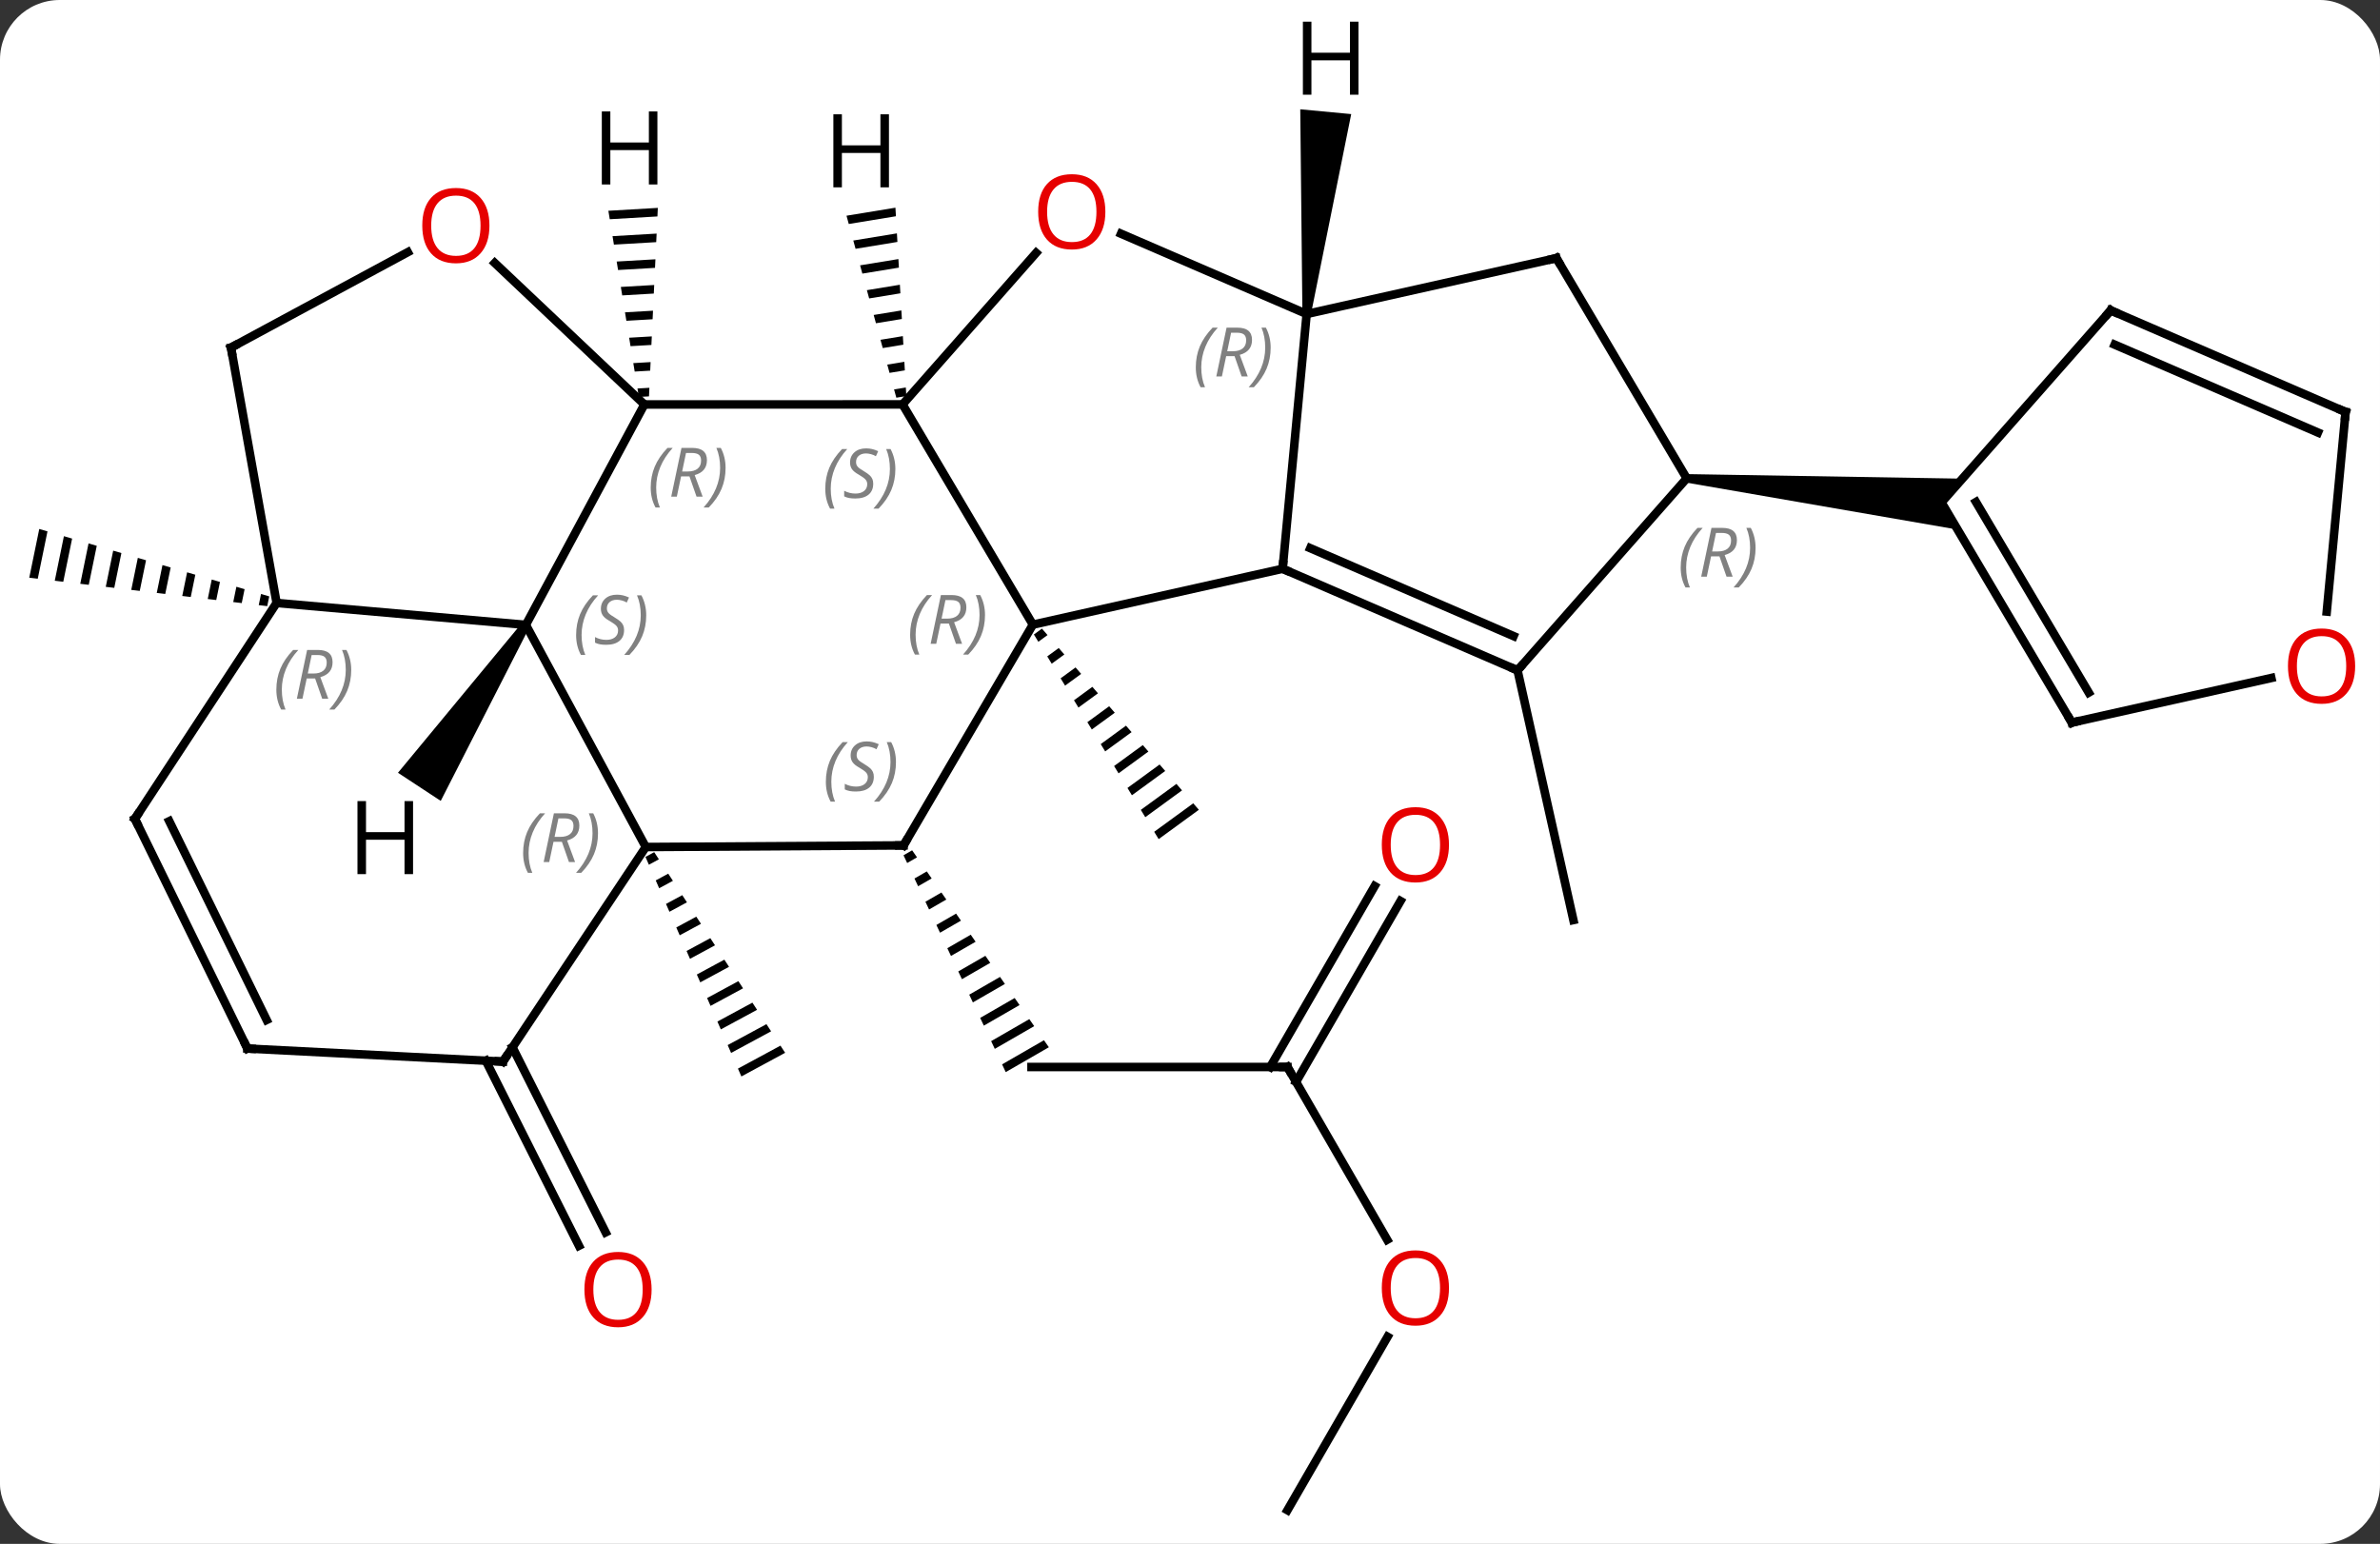 <svg width="279" viewBox="0 0 279 181" style="fill-opacity:1; color-rendering:auto; color-interpolation:auto; text-rendering:auto; stroke:black; stroke-linecap:square; stroke-miterlimit:10; shape-rendering:auto; stroke-opacity:1; fill:black; stroke-dasharray:none; font-weight:normal; stroke-width:1; font-family:'Open Sans'; font-style:normal; stroke-linejoin:miter; font-size:12; stroke-dashoffset:0; image-rendering:auto;" height="181" class="cas-substance-image" xmlns:xlink="http://www.w3.org/1999/xlink" xmlns="http://www.w3.org/2000/svg"><rect x="0" y="0" width="279" height="181" fill="#333333" stroke="none"/><svg class="cas-substance-single-component"><rect y="0" x="0" width="279" stroke="none" ry="7" rx="7" height="181" fill="white" class="cas-substance-group"/><svg y="0" x="0" width="279" viewBox="0 0 279 181" style="fill:black;" height="181" class="cas-substance-single-component-image"><svg><g><g transform="translate(139,92)" style="text-rendering:geometricPrecision; color-rendering:optimizeQuality; color-interpolation:linearRGB; stroke-linecap:butt; image-rendering:optimizeQuality;"><path style="stroke:none;" d="M-16.858 -18.304 L-17.8 -17.616 L-17.8 -17.616 L-17.278 -16.759 L-17.278 -16.759 L-16.201 -17.546 L-16.858 -18.304 ZM-14.887 -16.028 L-16.234 -15.046 L-16.234 -15.046 L-15.711 -14.189 L-15.711 -14.189 L-14.23 -15.27 L-14.23 -15.27 L-14.887 -16.028 ZM-12.916 -13.752 L-14.667 -12.475 L-14.667 -12.475 L-14.144 -11.618 L-12.259 -12.994 L-12.259 -12.994 L-12.916 -13.752 ZM-10.945 -11.476 L-13.1 -9.904 L-12.577 -9.047 L-10.289 -10.718 L-10.945 -11.476 ZM-8.975 -9.201 L-11.533 -7.334 L-11.01 -6.477 L-11.01 -6.477 L-8.318 -8.442 L-8.318 -8.442 L-8.975 -9.201 ZM-7.004 -6.925 L-9.966 -4.763 L-9.443 -3.906 L-6.347 -6.166 L-7.004 -6.925 ZM-5.033 -4.649 L-8.399 -2.192 L-8.399 -2.192 L-7.876 -1.335 L-4.376 -3.89 L-4.376 -3.89 L-5.033 -4.649 ZM-3.062 -2.373 L-6.832 0.378 L-6.832 0.378 L-6.309 1.235 L-6.309 1.235 L-2.405 -1.614 L-3.062 -2.373 ZM-1.091 -0.097 L-5.265 2.949 L-5.265 2.949 L-4.742 3.806 L-4.742 3.806 L-0.434 0.661 L-0.434 0.661 L-1.091 -0.097 ZM0.88 2.179 L-3.698 5.519 L-3.698 5.519 L-3.175 6.376 L-3.175 6.376 L1.537 2.937 L1.537 2.937 L0.88 2.179 Z"/><line y2="33.093" y1="33.093" x2="11.922" x1="-18.078" style="fill:none;"/><path style="stroke:none;" d="M-32.073 7.688 L-33.083 8.27 L-32.655 9.178 L-31.5 8.512 L-32.073 7.688 ZM-30.355 10.162 L-31.799 10.994 L-31.799 10.994 L-31.372 11.902 L-31.372 11.902 L-29.783 10.986 L-30.355 10.162 ZM-28.638 12.635 L-30.516 13.718 L-30.088 14.626 L-30.088 14.626 L-28.066 13.46 L-28.638 12.635 ZM-26.921 15.109 L-29.232 16.442 L-29.232 16.442 L-28.804 17.35 L-28.804 17.35 L-26.349 15.934 L-26.921 15.109 ZM-25.204 17.583 L-27.948 19.166 L-27.948 19.166 L-27.52 20.073 L-24.632 18.408 L-24.632 18.408 L-25.204 17.583 ZM-23.487 20.057 L-26.664 21.889 L-26.664 21.889 L-26.236 22.797 L-26.236 22.797 L-22.915 20.882 L-22.915 20.882 L-23.487 20.057 ZM-21.77 22.531 L-25.38 24.613 L-24.952 25.521 L-21.198 23.356 L-21.198 23.356 L-21.77 22.531 ZM-20.053 25.005 L-24.096 27.337 L-24.096 27.337 L-23.668 28.245 L-19.48 25.83 L-19.48 25.83 L-20.053 25.005 ZM-18.336 27.479 L-22.812 30.061 L-22.812 30.061 L-22.384 30.968 L-17.763 28.303 L-18.336 27.479 ZM-16.618 29.953 L-21.529 32.784 L-21.101 33.692 L-21.101 33.692 L-16.046 30.777 L-16.046 30.777 L-16.618 29.953 Z"/><line y2="53.345" y1="33.093" x2="23.615" x1="11.922" style="fill:none;"/><line y2="13.636" y1="34.843" x2="25.177" x1="12.932" style="fill:none;"/><line y2="11.886" y1="33.093" x2="22.145" x1="9.901" style="fill:none;"/><line y2="85.053" y1="64.721" x2="11.922" x1="23.661" style="fill:none;"/><path style="stroke:none;" d="M-62.309 7.905 L-63.335 8.459 L-62.934 9.379 L-61.761 8.745 L-62.309 7.905 ZM-60.664 10.425 L-62.13 11.217 L-61.729 12.137 L-60.116 11.265 L-60.664 10.425 ZM-59.02 12.945 L-60.926 13.975 L-60.524 14.895 L-58.472 13.786 L-59.02 12.945 ZM-57.376 15.466 L-59.721 16.733 L-59.721 16.733 L-59.32 17.653 L-59.32 17.653 L-56.827 16.306 L-56.827 16.306 L-57.376 15.466 ZM-55.731 17.986 L-58.516 19.491 L-58.516 19.491 L-58.115 20.411 L-55.183 18.826 L-55.731 17.986 ZM-54.087 20.507 L-57.312 22.25 L-56.91 23.169 L-53.538 21.347 L-54.087 20.507 ZM-52.442 23.027 L-56.107 25.008 L-56.107 25.008 L-55.706 25.927 L-55.706 25.927 L-51.894 23.867 L-51.894 23.867 L-52.442 23.027 ZM-50.798 25.547 L-54.902 27.766 L-54.902 27.766 L-54.501 28.685 L-54.501 28.685 L-50.25 26.388 L-50.25 26.388 L-50.798 25.547 ZM-49.153 28.068 L-53.698 30.524 L-53.296 31.443 L-48.605 28.908 L-48.605 28.908 L-49.153 28.068 ZM-47.509 30.588 L-52.493 33.282 L-52.493 33.282 L-52.091 34.201 L-52.091 34.201 L-46.961 31.428 L-46.961 31.428 L-47.509 30.588 Z"/><line y2="-13.41" y1="15.864" x2="38.895" x1="45.444" style="fill:none;"/><line y2="30.784" y1="52.476" x2="-78.924" x1="-68.005" style="fill:none;"/><line y2="32.357" y1="54.05" x2="-82.051" x1="-71.132" style="fill:none;"/><path style="stroke:none;" d="M-134.397 -29.985 L-135.57 -24.272 L-135.57 -24.272 L-134.573 -24.153 L-134.573 -24.153 L-133.434 -29.703 L-134.397 -29.985 ZM-131.508 -29.139 L-132.581 -23.915 L-132.581 -23.915 L-131.584 -23.796 L-130.546 -28.856 L-131.508 -29.139 ZM-128.62 -28.292 L-129.592 -23.557 L-129.592 -23.557 L-128.595 -23.438 L-127.657 -28.009 L-128.62 -28.292 ZM-125.731 -27.445 L-126.603 -23.2 L-125.606 -23.081 L-124.769 -27.163 L-125.731 -27.445 ZM-122.843 -26.598 L-123.614 -22.843 L-123.614 -22.843 L-122.618 -22.724 L-122.618 -22.724 L-121.88 -26.316 L-121.88 -26.316 L-122.843 -26.598 ZM-119.954 -25.751 L-120.625 -22.486 L-119.629 -22.367 L-118.992 -25.469 L-119.954 -25.751 ZM-117.066 -24.904 L-117.636 -22.129 L-116.639 -22.01 L-116.103 -24.622 L-116.103 -24.622 L-117.066 -24.904 ZM-114.178 -24.057 L-114.647 -21.772 L-114.647 -21.772 L-113.65 -21.653 L-113.65 -21.653 L-113.215 -23.775 L-113.215 -23.775 L-114.178 -24.057 ZM-111.289 -23.21 L-111.658 -21.415 L-111.658 -21.415 L-110.662 -21.296 L-110.326 -22.928 L-110.326 -22.928 L-111.289 -23.21 ZM-108.401 -22.363 L-108.669 -21.057 L-107.673 -20.938 L-107.438 -22.081 L-108.401 -22.363 Z"/><line y2="-44.589" y1="-18.768" x2="-33.195" x1="-17.919" style="fill:none;"/><line y2="7.113" y1="-18.768" x2="-33.078" x1="-17.919" style="fill:none;"/><line y2="-25.32" y1="-18.768" x2="11.358" x1="-17.919" style="fill:none;"/><line y2="-44.58" y1="-44.589" x2="-63.462" x1="-33.195" style="fill:none;"/><line y2="-62.352" y1="-44.589" x2="-17.539" x1="-33.195" style="fill:none;"/><line y2="7.302" y1="7.113" x2="-63.297" x1="-33.078" style="fill:none;"/><line y2="-55.188" y1="-25.32" x2="14.175" x1="11.358" style="fill:none;"/><line y2="-13.41" y1="-25.32" x2="38.895" x1="11.358" style="fill:none;"/><line y2="-17.425" y1="-27.73" x2="38.43" x1="14.602" style="fill:none;"/><line y2="-18.741" y1="-44.58" x2="-77.355" x1="-63.462" style="fill:none;"/><line y2="-61.167" y1="-44.58" x2="-81.001" x1="-63.462" style="fill:none;"/><line y2="-55.188" y1="-64.598" x2="14.175" x1="-7.586" style="fill:none;"/><line y2="-18.741" y1="7.302" x2="-77.355" x1="-63.297" style="fill:none;"/><line y2="32.46" y1="7.302" x2="-80.04" x1="-63.297" style="fill:none;"/><line y2="-61.737" y1="-55.188" x2="43.452" x1="14.175" style="fill:none;"/><line y2="-35.919" y1="-13.41" x2="58.728" x1="38.895" style="fill:none;"/><line y2="-21.309" y1="-18.741" x2="-106.575" x1="-77.355" style="fill:none;"/><line y2="-51.249" y1="-62.436" x2="-111.921" x1="-91.196" style="fill:none;"/><line y2="30.93" y1="32.46" x2="-109.995" x1="-80.04" style="fill:none;"/><line y2="-35.919" y1="-61.737" x2="58.728" x1="43.452" style="fill:none;"/><path style="stroke:none;" d="M58.681 -35.421 L58.775 -36.417 L91.047 -35.884 L88.596 -33.102 L90.484 -29.911 Z"/><line y2="-51.249" y1="-21.309" x2="-111.921" x1="-106.575" style="fill:none;"/><line y2="3.999" y1="-21.309" x2="-123.189" x1="-106.575" style="fill:none;"/><line y2="3.999" y1="30.93" x2="-123.189" x1="-109.995" style="fill:none;"/><line y2="4.274" y1="27.576" x2="-119.157" x1="-107.741" style="fill:none;"/><line y2="-55.611" y1="-33.102" x2="108.429" x1="88.596" style="fill:none;"/><line y2="-7.284" y1="-33.102" x2="103.872" x1="88.596" style="fill:none;"/><line y2="-10.805" y1="-33.145" x2="105.855" x1="92.637" style="fill:none;"/><line y2="-43.701" y1="-55.611" x2="135.966" x1="108.429" style="fill:none;"/><line y2="-41.291" y1="-51.596" x2="132.722" x1="108.894" style="fill:none;"/><line y2="-12.516" y1="-7.284" x2="127.26" x1="103.872" style="fill:none;"/><line y2="-20.301" y1="-43.701" x2="133.759" x1="135.966" style="fill:none;"/><path style="stroke:none;" d="M-34.032 -67.651 L-39.767 -66.71 L-39.767 -66.71 L-39.501 -65.74 L-39.501 -65.74 L-33.973 -66.647 L-33.973 -66.647 L-34.032 -67.651 ZM-33.857 -64.64 L-38.97 -63.801 L-38.97 -63.801 L-38.705 -62.831 L-38.705 -62.831 L-33.799 -63.636 L-33.799 -63.636 L-33.857 -64.64 ZM-33.683 -61.628 L-38.174 -60.892 L-38.174 -60.892 L-37.908 -59.922 L-37.908 -59.922 L-33.625 -60.624 L-33.625 -60.624 L-33.683 -61.628 ZM-33.509 -58.617 L-37.377 -57.982 L-37.377 -57.982 L-37.112 -57.012 L-37.112 -57.012 L-33.451 -57.613 L-33.451 -57.613 L-33.509 -58.617 ZM-33.334 -55.605 L-36.581 -55.073 L-36.581 -55.073 L-36.315 -54.103 L-36.315 -54.103 L-33.276 -54.602 L-33.276 -54.602 L-33.334 -55.605 ZM-33.16 -52.594 L-35.784 -52.163 L-35.784 -52.163 L-35.519 -51.194 L-35.519 -51.194 L-33.102 -51.59 L-33.102 -51.59 L-33.16 -52.594 ZM-32.986 -49.582 L-34.988 -49.254 L-34.722 -48.284 L-34.722 -48.284 L-32.928 -48.579 L-32.928 -48.579 L-32.986 -49.582 ZM-32.812 -46.571 L-34.191 -46.345 L-34.191 -46.345 L-33.926 -45.375 L-33.926 -45.375 L-32.754 -45.567 L-32.754 -45.567 L-32.812 -46.571 Z"/><path style="stroke:none;" d="M-61.886 -67.628 L-67.683 -67.29 L-67.683 -67.29 L-67.52 -66.298 L-67.52 -66.298 L-61.932 -66.624 L-61.932 -66.624 L-61.886 -67.628 ZM-62.026 -64.615 L-67.196 -64.313 L-67.196 -64.313 L-67.033 -63.321 L-67.033 -63.321 L-62.074 -63.611 L-62.074 -63.611 L-62.026 -64.615 ZM-62.167 -61.602 L-66.709 -61.337 L-66.709 -61.337 L-66.546 -60.344 L-66.546 -60.344 L-62.215 -60.597 L-62.215 -60.597 L-62.167 -61.602 ZM-62.309 -58.588 L-66.221 -58.36 L-66.221 -58.36 L-66.059 -57.368 L-66.059 -57.368 L-62.356 -57.584 L-62.356 -57.584 L-62.309 -58.588 ZM-62.45 -55.575 L-65.734 -55.383 L-65.734 -55.383 L-65.572 -54.391 L-65.572 -54.391 L-62.497 -54.571 L-62.497 -54.571 L-62.45 -55.575 ZM-62.591 -52.562 L-65.247 -52.407 L-65.247 -52.407 L-65.085 -51.415 L-62.638 -51.558 L-62.638 -51.558 L-62.591 -52.562 ZM-62.732 -49.549 L-64.76 -49.43 L-64.76 -49.43 L-64.597 -48.438 L-64.597 -48.438 L-62.779 -48.544 L-62.779 -48.544 L-62.732 -49.549 ZM-62.873 -46.535 L-64.273 -46.454 L-64.273 -46.454 L-64.11 -45.462 L-64.11 -45.462 L-62.92 -45.531 L-62.92 -45.531 L-62.873 -46.535 Z"/><path style="stroke:none;" d="M14.673 -55.141 L13.677 -55.235 L13.425 -79.187 L19.399 -78.624 Z"/><path style="stroke:none;" d="M-77.773 -19.016 L-76.937 -18.466 L-87.334 1.895 L-92.347 -1.402 Z"/><path style="fill:none; stroke-miterlimit:5;" d="M11.422 33.093 L11.922 33.093 L12.172 33.526"/></g><g transform="translate(139,92)" style="stroke-linecap:butt; fill:rgb(230,0,0); text-rendering:geometricPrecision; color-rendering:optimizeQuality; image-rendering:optimizeQuality; font-family:'Open Sans'; stroke:rgb(230,0,0); color-interpolation:linearRGB; stroke-miterlimit:5;"><path style="stroke:none;" d="M30.86 59.003 Q30.86 61.065 29.82 62.245 Q28.781 63.425 26.938 63.425 Q25.047 63.425 24.016 62.261 Q22.985 61.096 22.985 58.987 Q22.985 56.893 24.016 55.745 Q25.047 54.596 26.938 54.596 Q28.797 54.596 29.828 55.768 Q30.86 56.94 30.86 59.003 ZM24.031 59.003 Q24.031 60.737 24.774 61.643 Q25.516 62.55 26.938 62.55 Q28.36 62.55 29.086 61.651 Q29.813 60.753 29.813 59.003 Q29.813 57.268 29.086 56.378 Q28.36 55.487 26.938 55.487 Q25.516 55.487 24.774 56.386 Q24.031 57.284 24.031 59.003 Z"/><path style="stroke:none;" d="M30.86 7.043 Q30.86 9.105 29.82 10.285 Q28.781 11.465 26.938 11.465 Q25.047 11.465 24.016 10.3 Q22.985 9.136 22.985 7.027 Q22.985 4.933 24.016 3.785 Q25.047 2.636 26.938 2.636 Q28.797 2.636 29.828 3.808 Q30.86 4.98 30.86 7.043 ZM24.031 7.043 Q24.031 8.777 24.774 9.683 Q25.516 10.59 26.938 10.59 Q28.36 10.59 29.086 9.691 Q29.813 8.793 29.813 7.043 Q29.813 5.308 29.086 4.418 Q28.36 3.527 26.938 3.527 Q25.516 3.527 24.774 4.426 Q24.031 5.324 24.031 7.043 Z"/><path style="stroke:none;" d="M-62.614 59.186 Q-62.614 61.248 -63.654 62.428 Q-64.693 63.608 -66.536 63.608 Q-68.427 63.608 -69.458 62.444 Q-70.49 61.279 -70.49 59.17 Q-70.49 57.076 -69.458 55.928 Q-68.427 54.779 -66.536 54.779 Q-64.677 54.779 -63.646 55.951 Q-62.614 57.123 -62.614 59.186 ZM-69.443 59.186 Q-69.443 60.92 -68.7 61.826 Q-67.958 62.733 -66.536 62.733 Q-65.115 62.733 -64.388 61.834 Q-63.661 60.936 -63.661 59.186 Q-63.661 57.451 -64.388 56.561 Q-65.115 55.67 -66.536 55.67 Q-67.958 55.67 -68.7 56.569 Q-69.443 57.467 -69.443 59.186 Z"/></g><g transform="translate(139,92)" style="stroke-linecap:butt; font-size:8.4px; fill:gray; text-rendering:geometricPrecision; image-rendering:optimizeQuality; color-rendering:optimizeQuality; font-family:'Open Sans'; font-style:italic; stroke:gray; color-interpolation:linearRGB; stroke-miterlimit:5;"><path style="stroke:none;" d="M-32.308 -17.582 Q-32.308 -18.91 -31.839 -20.035 Q-31.37 -21.16 -30.339 -22.238 L-29.73 -22.238 Q-30.698 -21.176 -31.183 -20.004 Q-31.667 -18.832 -31.667 -17.598 Q-31.667 -16.27 -31.23 -15.254 L-31.745 -15.254 Q-32.308 -16.285 -32.308 -17.582 ZM-28.748 -18.895 L-29.248 -16.52 L-29.904 -16.52 L-28.701 -22.238 L-27.451 -22.238 Q-25.716 -22.238 -25.716 -20.801 Q-25.716 -19.441 -27.154 -19.051 L-26.216 -16.52 L-26.935 -16.52 L-27.763 -18.895 L-28.748 -18.895 ZM-28.169 -21.645 Q-28.56 -19.723 -28.623 -19.473 L-27.966 -19.473 Q-27.216 -19.473 -26.81 -19.801 Q-26.404 -20.129 -26.404 -20.754 Q-26.404 -21.223 -26.662 -21.434 Q-26.919 -21.645 -27.513 -21.645 L-28.169 -21.645 ZM-23.53 -19.895 Q-23.53 -18.566 -24.007 -17.434 Q-24.483 -16.301 -25.499 -15.254 L-26.108 -15.254 Q-24.171 -17.41 -24.171 -19.895 Q-24.171 -21.223 -24.608 -22.238 L-24.093 -22.238 Q-23.53 -21.176 -23.53 -19.895 Z"/><path style="stroke:none;" d="M-42.256 -34.698 Q-42.256 -36.027 -41.787 -37.152 Q-41.319 -38.277 -40.287 -39.355 L-39.678 -39.355 Q-40.647 -38.292 -41.131 -37.12 Q-41.615 -35.948 -41.615 -34.714 Q-41.615 -33.386 -41.178 -32.37 L-41.694 -32.37 Q-42.256 -33.402 -42.256 -34.698 ZM-36.634 -35.292 Q-36.634 -34.464 -37.18 -34.011 Q-37.727 -33.558 -38.727 -33.558 Q-39.134 -33.558 -39.446 -33.612 Q-39.759 -33.667 -40.04 -33.808 L-40.04 -34.464 Q-39.415 -34.136 -38.712 -34.136 Q-38.087 -34.136 -37.712 -34.433 Q-37.337 -34.73 -37.337 -35.245 Q-37.337 -35.558 -37.54 -35.784 Q-37.743 -36.011 -38.305 -36.339 Q-38.899 -36.667 -39.126 -36.995 Q-39.352 -37.323 -39.352 -37.777 Q-39.352 -38.511 -38.837 -38.972 Q-38.321 -39.433 -37.477 -39.433 Q-37.102 -39.433 -36.766 -39.355 Q-36.43 -39.277 -36.055 -39.105 L-36.321 -38.511 Q-36.571 -38.667 -36.891 -38.753 Q-37.212 -38.839 -37.477 -38.839 Q-38.009 -38.839 -38.329 -38.566 Q-38.649 -38.292 -38.649 -37.823 Q-38.649 -37.62 -38.579 -37.472 Q-38.509 -37.323 -38.368 -37.191 Q-38.227 -37.058 -37.805 -36.808 Q-37.243 -36.464 -37.04 -36.269 Q-36.837 -36.073 -36.735 -35.839 Q-36.634 -35.605 -36.634 -35.292 ZM-34.039 -37.011 Q-34.039 -35.683 -34.516 -34.55 Q-34.992 -33.417 -36.008 -32.37 L-36.617 -32.37 Q-34.68 -34.527 -34.68 -37.011 Q-34.68 -38.339 -35.117 -39.355 L-34.602 -39.355 Q-34.039 -38.292 -34.039 -37.011 Z"/><path style="fill:none; stroke:black;" d="M-32.825 6.682 L-33.078 7.113 L-33.578 7.116"/><path style="stroke:none;" d="M-42.187 -0.344 Q-42.187 -1.672 -41.718 -2.797 Q-41.249 -3.922 -40.218 -5 L-39.608 -5 Q-40.577 -3.938 -41.062 -2.766 Q-41.546 -1.594 -41.546 -0.36 Q-41.546 0.968 -41.108 1.984 L-41.624 1.984 Q-42.187 0.953 -42.187 -0.344 ZM-36.564 -0.938 Q-36.564 -0.11 -37.111 0.343 Q-37.658 0.796 -38.658 0.796 Q-39.064 0.796 -39.377 0.742 Q-39.689 0.687 -39.97 0.546 L-39.97 -0.11 Q-39.345 0.218 -38.642 0.218 Q-38.017 0.218 -37.642 -0.079 Q-37.267 -0.375 -37.267 -0.891 Q-37.267 -1.204 -37.47 -1.43 Q-37.673 -1.657 -38.236 -1.985 Q-38.83 -2.313 -39.056 -2.641 Q-39.283 -2.969 -39.283 -3.422 Q-39.283 -4.157 -38.767 -4.618 Q-38.252 -5.079 -37.408 -5.079 Q-37.033 -5.079 -36.697 -5 Q-36.361 -4.922 -35.986 -4.75 L-36.252 -4.157 Q-36.502 -4.313 -36.822 -4.399 Q-37.142 -4.485 -37.408 -4.485 Q-37.939 -4.485 -38.259 -4.211 Q-38.58 -3.938 -38.58 -3.469 Q-38.58 -3.266 -38.509 -3.118 Q-38.439 -2.969 -38.298 -2.836 Q-38.158 -2.704 -37.736 -2.454 Q-37.173 -2.11 -36.97 -1.914 Q-36.767 -1.719 -36.666 -1.485 Q-36.564 -1.25 -36.564 -0.938 ZM-33.969 -2.657 Q-33.969 -1.329 -34.446 -0.196 Q-34.923 0.937 -35.938 1.984 L-36.548 1.984 Q-34.61 -0.172 -34.61 -2.657 Q-34.61 -3.985 -35.048 -5 L-34.532 -5 Q-33.969 -3.938 -33.969 -2.657 Z"/><path style="fill:none; stroke:black;" d="M11.817 -25.122 L11.358 -25.32 L11.405 -25.818"/><path style="stroke:none;" d="M-62.719 -34.833 Q-62.719 -36.161 -62.25 -37.286 Q-61.781 -38.411 -60.75 -39.489 L-60.141 -39.489 Q-61.109 -38.427 -61.594 -37.255 Q-62.078 -36.083 -62.078 -34.849 Q-62.078 -33.521 -61.641 -32.505 L-62.156 -32.505 Q-62.719 -33.536 -62.719 -34.833 ZM-59.159 -36.146 L-59.659 -33.771 L-60.315 -33.771 L-59.112 -39.489 L-57.862 -39.489 Q-56.128 -39.489 -56.128 -38.052 Q-56.128 -36.693 -57.565 -36.302 L-56.628 -33.771 L-57.346 -33.771 L-58.175 -36.146 L-59.159 -36.146 ZM-58.581 -38.896 Q-58.971 -36.974 -59.034 -36.724 L-58.378 -36.724 Q-57.628 -36.724 -57.221 -37.052 Q-56.815 -37.38 -56.815 -38.005 Q-56.815 -38.474 -57.073 -38.685 Q-57.331 -38.896 -57.925 -38.896 L-58.581 -38.896 ZM-53.942 -37.146 Q-53.942 -35.818 -54.418 -34.685 Q-54.895 -33.552 -55.91 -32.505 L-56.52 -32.505 Q-54.582 -34.661 -54.582 -37.146 Q-54.582 -38.474 -55.02 -39.489 L-54.504 -39.489 Q-53.942 -38.427 -53.942 -37.146 Z"/></g><g transform="translate(139,92)" style="stroke-linecap:butt; fill:rgb(230,0,0); text-rendering:geometricPrecision; color-rendering:optimizeQuality; image-rendering:optimizeQuality; font-family:'Open Sans'; stroke:rgb(230,0,0); color-interpolation:linearRGB; stroke-miterlimit:5;"><path style="stroke:none;" d="M-9.421 -67.165 Q-9.421 -65.103 -10.461 -63.923 Q-11.5 -62.743 -13.343 -62.743 Q-15.234 -62.743 -16.265 -63.907 Q-17.297 -65.072 -17.297 -67.181 Q-17.297 -69.275 -16.265 -70.423 Q-15.234 -71.572 -13.343 -71.572 Q-11.484 -71.572 -10.453 -70.4 Q-9.421 -69.228 -9.421 -67.165 ZM-16.25 -67.165 Q-16.25 -65.431 -15.507 -64.525 Q-14.765 -63.618 -13.343 -63.618 Q-11.921 -63.618 -11.195 -64.517 Q-10.468 -65.415 -10.468 -67.165 Q-10.468 -68.9 -11.195 -69.79 Q-11.921 -70.681 -13.343 -70.681 Q-14.765 -70.681 -15.507 -69.782 Q-16.25 -68.884 -16.25 -67.165 Z"/></g><g transform="translate(139,92)" style="stroke-linecap:butt; font-size:8.4px; fill:gray; text-rendering:geometricPrecision; image-rendering:optimizeQuality; color-rendering:optimizeQuality; font-family:'Open Sans'; font-style:italic; stroke:gray; color-interpolation:linearRGB; stroke-miterlimit:5;"><path style="stroke:none;" d="M-77.675 8.005 Q-77.675 6.677 -77.206 5.552 Q-76.737 4.427 -75.706 3.349 L-75.097 3.349 Q-76.066 4.411 -76.55 5.583 Q-77.034 6.755 -77.034 7.989 Q-77.034 9.318 -76.597 10.333 L-77.112 10.333 Q-77.675 9.302 -77.675 8.005 ZM-74.115 6.693 L-74.615 9.068 L-75.271 9.068 L-74.068 3.349 L-72.818 3.349 Q-71.084 3.349 -71.084 4.786 Q-71.084 6.146 -72.521 6.536 L-71.584 9.068 L-72.302 9.068 L-73.131 6.693 L-74.115 6.693 ZM-73.537 3.943 Q-73.927 5.864 -73.99 6.114 L-73.334 6.114 Q-72.584 6.114 -72.177 5.786 Q-71.771 5.458 -71.771 4.833 Q-71.771 4.364 -72.029 4.154 Q-72.287 3.943 -72.881 3.943 L-73.537 3.943 ZM-68.898 5.693 Q-68.898 7.021 -69.374 8.153 Q-69.851 9.286 -70.867 10.333 L-71.476 10.333 Q-69.538 8.177 -69.538 5.693 Q-69.538 4.364 -69.976 3.349 L-69.46 3.349 Q-68.898 4.411 -68.898 5.693 Z"/><path style="stroke:none;" d="M1.18 -48.932 Q1.18 -50.26 1.649 -51.385 Q2.118 -52.51 3.149 -53.588 L3.758 -53.588 Q2.789 -52.525 2.305 -51.353 Q1.821 -50.182 1.821 -48.947 Q1.821 -47.619 2.258 -46.603 L1.743 -46.603 Q1.18 -47.635 1.18 -48.932 ZM4.74 -50.244 L4.24 -47.869 L3.584 -47.869 L4.787 -53.588 L6.037 -53.588 Q7.771 -53.588 7.771 -52.15 Q7.771 -50.791 6.334 -50.4 L7.271 -47.869 L6.553 -47.869 L5.724 -50.244 L4.74 -50.244 ZM5.318 -52.994 Q4.928 -51.072 4.865 -50.822 L5.521 -50.822 Q6.271 -50.822 6.678 -51.15 Q7.084 -51.478 7.084 -52.103 Q7.084 -52.572 6.826 -52.783 Q6.568 -52.994 5.974 -52.994 L5.318 -52.994 ZM9.957 -51.244 Q9.957 -49.916 9.481 -48.783 Q9.004 -47.65 7.989 -46.603 L7.379 -46.603 Q9.317 -48.76 9.317 -51.244 Q9.317 -52.572 8.879 -53.588 L9.395 -53.588 Q9.957 -52.525 9.957 -51.244 Z"/><path style="fill:none; stroke:black;" d="M38.436 -13.608 L38.895 -13.41 L39.226 -13.785"/><path style="stroke:none;" d="M-71.463 -17.546 Q-71.463 -18.874 -70.995 -19.999 Q-70.526 -21.124 -69.495 -22.202 L-68.885 -22.202 Q-69.854 -21.14 -70.338 -19.968 Q-70.823 -18.796 -70.823 -17.562 Q-70.823 -16.234 -70.385 -15.218 L-70.901 -15.218 Q-71.463 -16.249 -71.463 -17.546 ZM-65.841 -18.14 Q-65.841 -17.312 -66.388 -16.859 Q-66.935 -16.405 -67.935 -16.405 Q-68.341 -16.405 -68.653 -16.46 Q-68.966 -16.515 -69.247 -16.655 L-69.247 -17.312 Q-68.622 -16.984 -67.919 -16.984 Q-67.294 -16.984 -66.919 -17.28 Q-66.544 -17.577 -66.544 -18.093 Q-66.544 -18.405 -66.747 -18.632 Q-66.95 -18.859 -67.513 -19.187 Q-68.107 -19.515 -68.333 -19.843 Q-68.56 -20.171 -68.56 -20.624 Q-68.56 -21.359 -68.044 -21.82 Q-67.528 -22.28 -66.685 -22.28 Q-66.31 -22.28 -65.974 -22.202 Q-65.638 -22.124 -65.263 -21.952 L-65.528 -21.359 Q-65.778 -21.515 -66.099 -21.601 Q-66.419 -21.687 -66.685 -21.687 Q-67.216 -21.687 -67.536 -21.413 Q-67.857 -21.14 -67.857 -20.671 Q-67.857 -20.468 -67.786 -20.32 Q-67.716 -20.171 -67.575 -20.038 Q-67.435 -19.905 -67.013 -19.655 Q-66.45 -19.312 -66.247 -19.116 Q-66.044 -18.921 -65.942 -18.687 Q-65.841 -18.452 -65.841 -18.14 ZM-63.246 -19.859 Q-63.246 -18.53 -63.723 -17.398 Q-64.2 -16.265 -65.215 -15.218 L-65.825 -15.218 Q-63.887 -17.374 -63.887 -19.859 Q-63.887 -21.187 -64.325 -22.202 L-63.809 -22.202 Q-63.246 -21.14 -63.246 -19.859 Z"/></g><g transform="translate(139,92)" style="stroke-linecap:butt; fill:rgb(230,0,0); text-rendering:geometricPrecision; color-rendering:optimizeQuality; image-rendering:optimizeQuality; font-family:'Open Sans'; stroke:rgb(230,0,0); color-interpolation:linearRGB; stroke-miterlimit:5;"><path style="stroke:none;" d="M-81.623 -65.548 Q-81.623 -63.486 -82.662 -62.306 Q-83.701 -61.126 -85.544 -61.126 Q-87.435 -61.126 -88.466 -62.291 Q-89.498 -63.455 -89.498 -65.564 Q-89.498 -67.658 -88.466 -68.806 Q-87.435 -69.955 -85.544 -69.955 Q-83.685 -69.955 -82.654 -68.783 Q-81.623 -67.611 -81.623 -65.548 ZM-88.451 -65.548 Q-88.451 -63.814 -87.708 -62.908 Q-86.966 -62.001 -85.544 -62.001 Q-84.123 -62.001 -83.396 -62.9 Q-82.669 -63.798 -82.669 -65.548 Q-82.669 -67.283 -83.396 -68.173 Q-84.123 -69.064 -85.544 -69.064 Q-86.966 -69.064 -87.708 -68.165 Q-88.451 -67.267 -88.451 -65.548 Z"/><path style="fill:none; stroke:black;" d="M-79.763 32.044 L-80.04 32.46 L-80.539 32.434"/><path style="fill:none; stroke:black;" d="M42.964 -61.628 L43.452 -61.737 L43.707 -61.307"/></g><g transform="translate(139,92)" style="stroke-linecap:butt; font-size:8.4px; fill:gray; text-rendering:geometricPrecision; image-rendering:optimizeQuality; color-rendering:optimizeQuality; font-family:'Open Sans'; font-style:italic; stroke:gray; color-interpolation:linearRGB; stroke-miterlimit:5;"><path style="stroke:none;" d="M58.023 -25.458 Q58.023 -26.786 58.492 -27.911 Q58.96 -29.036 59.992 -30.114 L60.601 -30.114 Q59.632 -29.052 59.148 -27.88 Q58.663 -26.708 58.663 -25.474 Q58.663 -24.146 59.101 -23.13 L58.585 -23.13 Q58.023 -24.161 58.023 -25.458 ZM61.583 -26.771 L61.083 -24.396 L60.427 -24.396 L61.63 -30.114 L62.88 -30.114 Q64.614 -30.114 64.614 -28.677 Q64.614 -27.317 63.177 -26.927 L64.114 -24.396 L63.395 -24.396 L62.567 -26.771 L61.583 -26.771 ZM62.161 -29.521 Q61.77 -27.599 61.708 -27.349 L62.364 -27.349 Q63.114 -27.349 63.52 -27.677 Q63.927 -28.005 63.927 -28.63 Q63.927 -29.099 63.669 -29.31 Q63.411 -29.521 62.817 -29.521 L62.161 -29.521 ZM66.8 -27.771 Q66.8 -26.442 66.324 -25.31 Q65.847 -24.177 64.831 -23.13 L64.222 -23.13 Q66.16 -25.286 66.16 -27.771 Q66.16 -29.099 65.722 -30.114 L66.238 -30.114 Q66.8 -29.052 66.8 -27.771 Z"/><path style="stroke:none;" d="M-106.604 -11.145 Q-106.604 -12.473 -106.135 -13.598 Q-105.666 -14.723 -104.635 -15.802 L-104.026 -15.802 Q-104.995 -14.739 -105.479 -13.567 Q-105.963 -12.395 -105.963 -11.161 Q-105.963 -9.833 -105.526 -8.817 L-106.041 -8.817 Q-106.604 -9.848 -106.604 -11.145 ZM-103.044 -12.458 L-103.544 -10.083 L-104.2 -10.083 L-102.997 -15.802 L-101.747 -15.802 Q-100.013 -15.802 -100.013 -14.364 Q-100.013 -13.005 -101.45 -12.614 L-100.513 -10.083 L-101.231 -10.083 L-102.059 -12.458 L-103.044 -12.458 ZM-102.466 -15.208 Q-102.856 -13.286 -102.919 -13.036 L-102.263 -13.036 Q-101.513 -13.036 -101.106 -13.364 Q-100.7 -13.692 -100.7 -14.317 Q-100.7 -14.786 -100.958 -14.997 Q-101.216 -15.208 -101.809 -15.208 L-102.466 -15.208 ZM-97.827 -13.458 Q-97.827 -12.13 -98.303 -10.997 Q-98.78 -9.864 -99.795 -8.817 L-100.405 -8.817 Q-98.467 -10.973 -98.467 -13.458 Q-98.467 -14.786 -98.905 -15.802 L-98.389 -15.802 Q-97.827 -14.739 -97.827 -13.458 Z"/><path style="fill:none; stroke:black;" d="M-111.481 -51.486 L-111.921 -51.249 L-111.833 -50.757"/><path style="fill:none; stroke:black;" d="M-109.496 30.956 L-109.995 30.93 L-110.215 30.481"/><path style="fill:none; stroke:black;" d="M-122.915 3.581 L-123.189 3.999 L-122.969 4.448"/><path style="fill:none; stroke:black;" d="M108.098 -55.236 L108.429 -55.611 L108.888 -55.413"/><path style="fill:none; stroke:black;" d="M103.617 -7.714 L103.872 -7.284 L104.36 -7.393"/><path style="fill:none; stroke:black;" d="M135.507 -43.9 L135.966 -43.701 L135.919 -43.203"/></g><g transform="translate(139,92)" style="stroke-linecap:butt; fill:rgb(230,0,0); text-rendering:geometricPrecision; color-rendering:optimizeQuality; image-rendering:optimizeQuality; font-family:'Open Sans'; stroke:rgb(230,0,0); color-interpolation:linearRGB; stroke-miterlimit:5;"><path style="stroke:none;" d="M137.087 -13.903 Q137.087 -11.841 136.047 -10.661 Q135.008 -9.481 133.165 -9.481 Q131.274 -9.481 130.243 -10.646 Q129.212 -11.81 129.212 -13.919 Q129.212 -16.013 130.243 -17.161 Q131.274 -18.31 133.165 -18.31 Q135.024 -18.31 136.055 -17.138 Q137.087 -15.966 137.087 -13.903 ZM130.258 -13.903 Q130.258 -12.169 131.001 -11.263 Q131.743 -10.356 133.165 -10.356 Q134.587 -10.356 135.313 -11.255 Q136.04 -12.153 136.04 -13.903 Q136.04 -15.638 135.313 -16.528 Q134.587 -17.419 133.165 -17.419 Q131.743 -17.419 131.001 -16.52 Q130.258 -15.622 130.258 -13.903 Z"/><path style="fill:black; stroke:none;" d="M-34.791 -70.037 L-35.791 -70.037 L-35.791 -74.068 L-40.307 -74.068 L-40.307 -70.037 L-41.307 -70.037 L-41.307 -78.599 L-40.307 -78.599 L-40.307 -74.959 L-35.791 -74.959 L-35.791 -78.599 L-34.791 -78.599 L-34.791 -70.037 Z"/><path style="fill:black; stroke:none;" d="M-61.935 -70.373 L-62.935 -70.373 L-62.935 -74.404 L-67.451 -74.404 L-67.451 -70.373 L-68.451 -70.373 L-68.451 -78.935 L-67.451 -78.935 L-67.451 -75.295 L-62.935 -75.295 L-62.935 -78.935 L-61.935 -78.935 L-61.935 -70.373 Z"/><path style="fill:black; stroke:none;" d="M20.25 -80.897 L19.25 -80.897 L19.25 -84.928 L14.734 -84.928 L14.734 -80.897 L13.734 -80.897 L13.734 -89.459 L14.734 -89.459 L14.734 -85.819 L19.25 -85.819 L19.25 -89.459 L20.25 -89.459 L20.25 -80.897 Z"/><path style="fill:black; stroke:none;" d="M-90.579 10.48 L-91.579 10.48 L-91.579 6.449 L-96.095 6.449 L-96.095 10.48 L-97.095 10.48 L-97.095 1.918 L-96.095 1.918 L-96.095 5.558 L-91.579 5.558 L-91.579 1.918 L-90.579 1.918 L-90.579 10.48 Z"/></g></g></svg></svg></svg></svg>